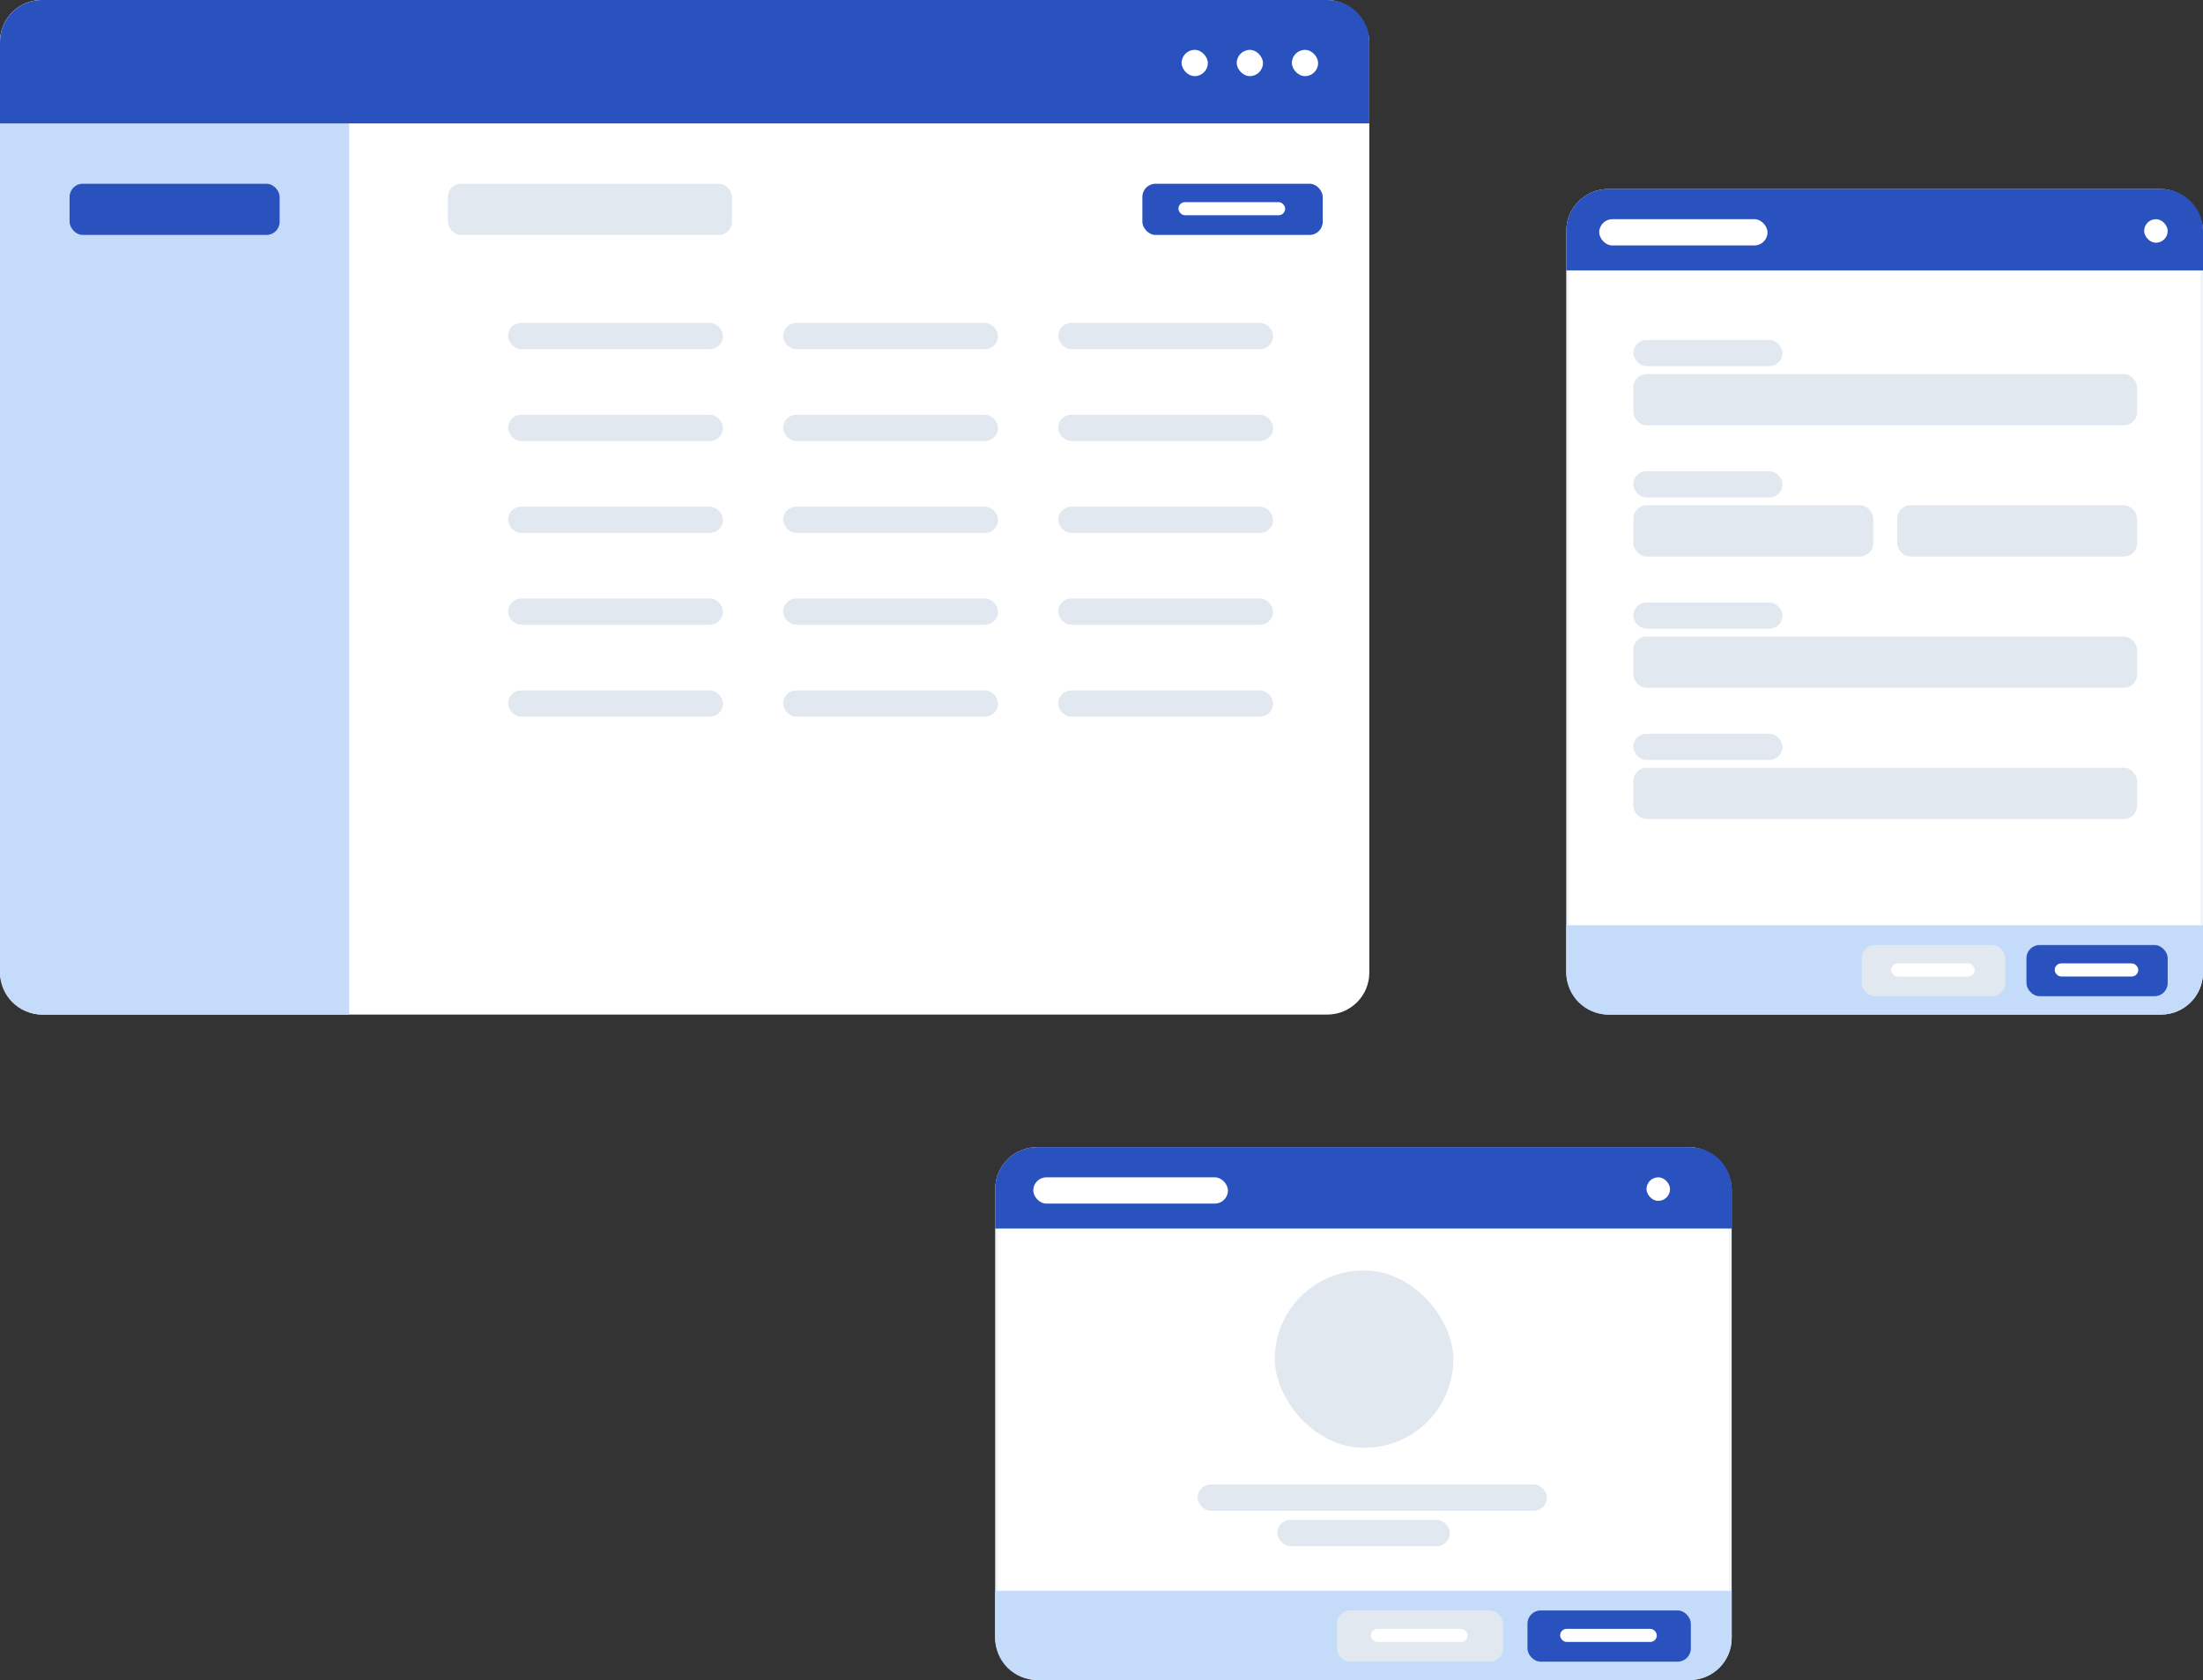 <svg width="1678" height="1280" viewBox="0 0 1678 1280" fill="none" xmlns="http://www.w3.org/2000/svg">
<rect x="0" y="0" width="1678" height="1280" fill="#333333" stroke="none"/>
<g clip-path="url(#clip0_74_331)">
<rect width="1043" height="773" rx="32" fill="white"/>
<path d="M0 32C0 14.327 14.327 0 32 0H266V773H32C14.327 773 0 758.673 0 741V32Z" fill="#C4DCF9"/>
<rect x="341.179" y="140" width="216.385" height="39" rx="10" fill="#E2E8F0"/>
<rect x="386.975" y="246" width="163.72" height="20" rx="10" fill="#E2E8F0"/>
<rect x="596.491" y="246" width="163.72" height="20" rx="10" fill="#E2E8F0"/>
<rect x="806.007" y="246" width="163.72" height="20" rx="10" fill="#E2E8F0"/>
<rect x="386.975" y="316" width="163.72" height="20" rx="10" fill="#E2E8F0"/>
<rect x="596.491" y="316" width="163.72" height="20" rx="10" fill="#E2E8F0"/>
<rect x="806.007" y="316" width="163.72" height="20" rx="10" fill="#E2E8F0"/>
<rect x="386.975" y="386" width="163.72" height="20" rx="10" fill="#E2E8F0"/>
<rect x="596.491" y="386" width="163.72" height="20" rx="10" fill="#E2E8F0"/>
<rect x="806.007" y="386" width="163.72" height="20" rx="10" fill="#E2E8F0"/>
<rect x="386.975" y="456" width="163.72" height="20" rx="10" fill="#E2E8F0"/>
<rect x="596.491" y="456" width="163.72" height="20" rx="10" fill="#E2E8F0"/>
<rect x="806.007" y="456" width="163.72" height="20" rx="10" fill="#E2E8F0"/>
<rect x="386.975" y="526" width="163.72" height="20" rx="10" fill="#E2E8F0"/>
<rect x="596.491" y="526" width="163.72" height="20" rx="10" fill="#E2E8F0"/>
<rect x="806.007" y="526" width="163.72" height="20" rx="10" fill="#E2E8F0"/>
<rect x="53" y="140" width="160" height="39" rx="10" fill="#2A52BE"/>
<rect x="870.121" y="140" width="137.387" height="39" rx="10" fill="#2A52BE"/>
<rect x="897.598" y="154" width="81.288" height="10" rx="5" fill="white"/>
<path d="M0 32C0 14.327 14.327 0 32 0H1011C1028.67 0 1043 14.327 1043 32V94H0V32Z" fill="#2A52BE"/>
<rect x="900" y="38" width="20" height="20" rx="10" fill="white"/>
<rect x="942" y="38" width="20" height="20" rx="10" fill="white"/>
<rect x="984" y="38" width="20" height="20" rx="10" fill="white"/>
</g>
<g clip-path="url(#clip1_74_331)">
<rect x="1194" y="145" width="483" height="627" rx="31" fill="white" stroke="#F1F5F9" stroke-width="2"/>
<path d="M1193 176C1193 158.327 1207.33 144 1225 144H1646C1663.67 144 1678 158.327 1678 176V206H1193V176Z" fill="#2A52BE"/>
<rect x="1218.1" y="167" width="128.198" height="20" rx="10" fill="white"/>
<rect x="1633.18" y="167" width="17.93" height="17.93" rx="8.965" fill="white"/>
<rect x="1244.1" y="259" width="113.6" height="20" rx="10" fill="#E2E8F0"/>
<rect x="1244.1" y="285" width="383.697" height="39" rx="10" fill="#E2E8F0"/>
<rect x="1244.1" y="359" width="113.6" height="20" rx="10" fill="#E2E8F0"/>
<rect x="1244.1" y="385" width="182.713" height="39" rx="10" fill="#E2E8F0"/>
<rect x="1445.08" y="385" width="182.713" height="39" rx="10" fill="#E2E8F0"/>
<rect x="1244.1" y="459" width="113.6" height="20" rx="10" fill="#E2E8F0"/>
<rect x="1244.1" y="485" width="383.697" height="39" rx="10" fill="#E2E8F0"/>
<rect x="1244.1" y="559" width="113.6" height="20" rx="10" fill="#E2E8F0"/>
<rect x="1244.1" y="585" width="383.697" height="39" rx="10" fill="#E2E8F0"/>
<path d="M1193 705H1678V741C1678 758.673 1663.67 773 1646 773H1225C1207.33 773 1193 758.673 1193 741V705Z" fill="#C4DCF9"/>
<rect x="1543.53" y="720" width="107.579" height="39" rx="10" fill="#2A52BE"/>
<rect x="1565.04" y="734" width="63.651" height="10" rx="5" fill="white"/>
<rect x="1418.02" y="720" width="109.372" height="39" rx="10" fill="#E2E8F0"/>
<rect x="1440.43" y="734" width="63.651" height="10" rx="5" fill="white"/>
</g>
<g clip-path="url(#clip2_74_331)">
<rect x="759" y="875" width="559" height="404" rx="31" fill="white" stroke="#F1F5F9" stroke-width="2"/>
<path d="M758 906C758 888.327 772.327 874 790 874H1287C1304.67 874 1319 888.327 1319 906V936H758V906Z" fill="#2A52BE"/>
<rect x="787.035" y="897" width="148.287" height="20" rx="10" fill="white"/>
<rect x="1254.12" y="897" width="17.93" height="17.93" rx="8.965" fill="white"/>
<rect x="972.97" y="1158" width="131.401" height="20" rx="10" fill="#E2E8F0"/>
<rect x="912.235" y="1131" width="266.115" height="20" rx="10" fill="#E2E8F0"/>
<rect x="971" y="968" width="136" height="135" rx="67.5" fill="#E2E8F0"/>
<path d="M758 1212H1319V1248C1319 1265.67 1304.67 1280 1287 1280H790C772.327 1280 758 1265.67 758 1248V1212Z" fill="#C4DCF9"/>
<rect x="1163.46" y="1227" width="124.436" height="39" rx="10" fill="#2A52BE"/>
<rect x="1188.34" y="1241" width="73.625" height="10" rx="5" fill="white"/>
<rect x="1018.28" y="1227" width="126.51" height="39" rx="10" fill="#E2E8F0"/>
<rect x="1044.2" y="1241" width="73.625" height="10" rx="5" fill="white"/>
</g>
<defs>
<clipPath id="clip0_74_331">
<rect width="1043" height="773" fill="white"/>
</clipPath>
<clipPath id="clip1_74_331">
<rect width="485" height="629" fill="white" transform="translate(1193 144)"/>
</clipPath>
<clipPath id="clip2_74_331">
<rect width="561" height="406" fill="white" transform="translate(758 874)"/>
</clipPath>
</defs>
</svg>
